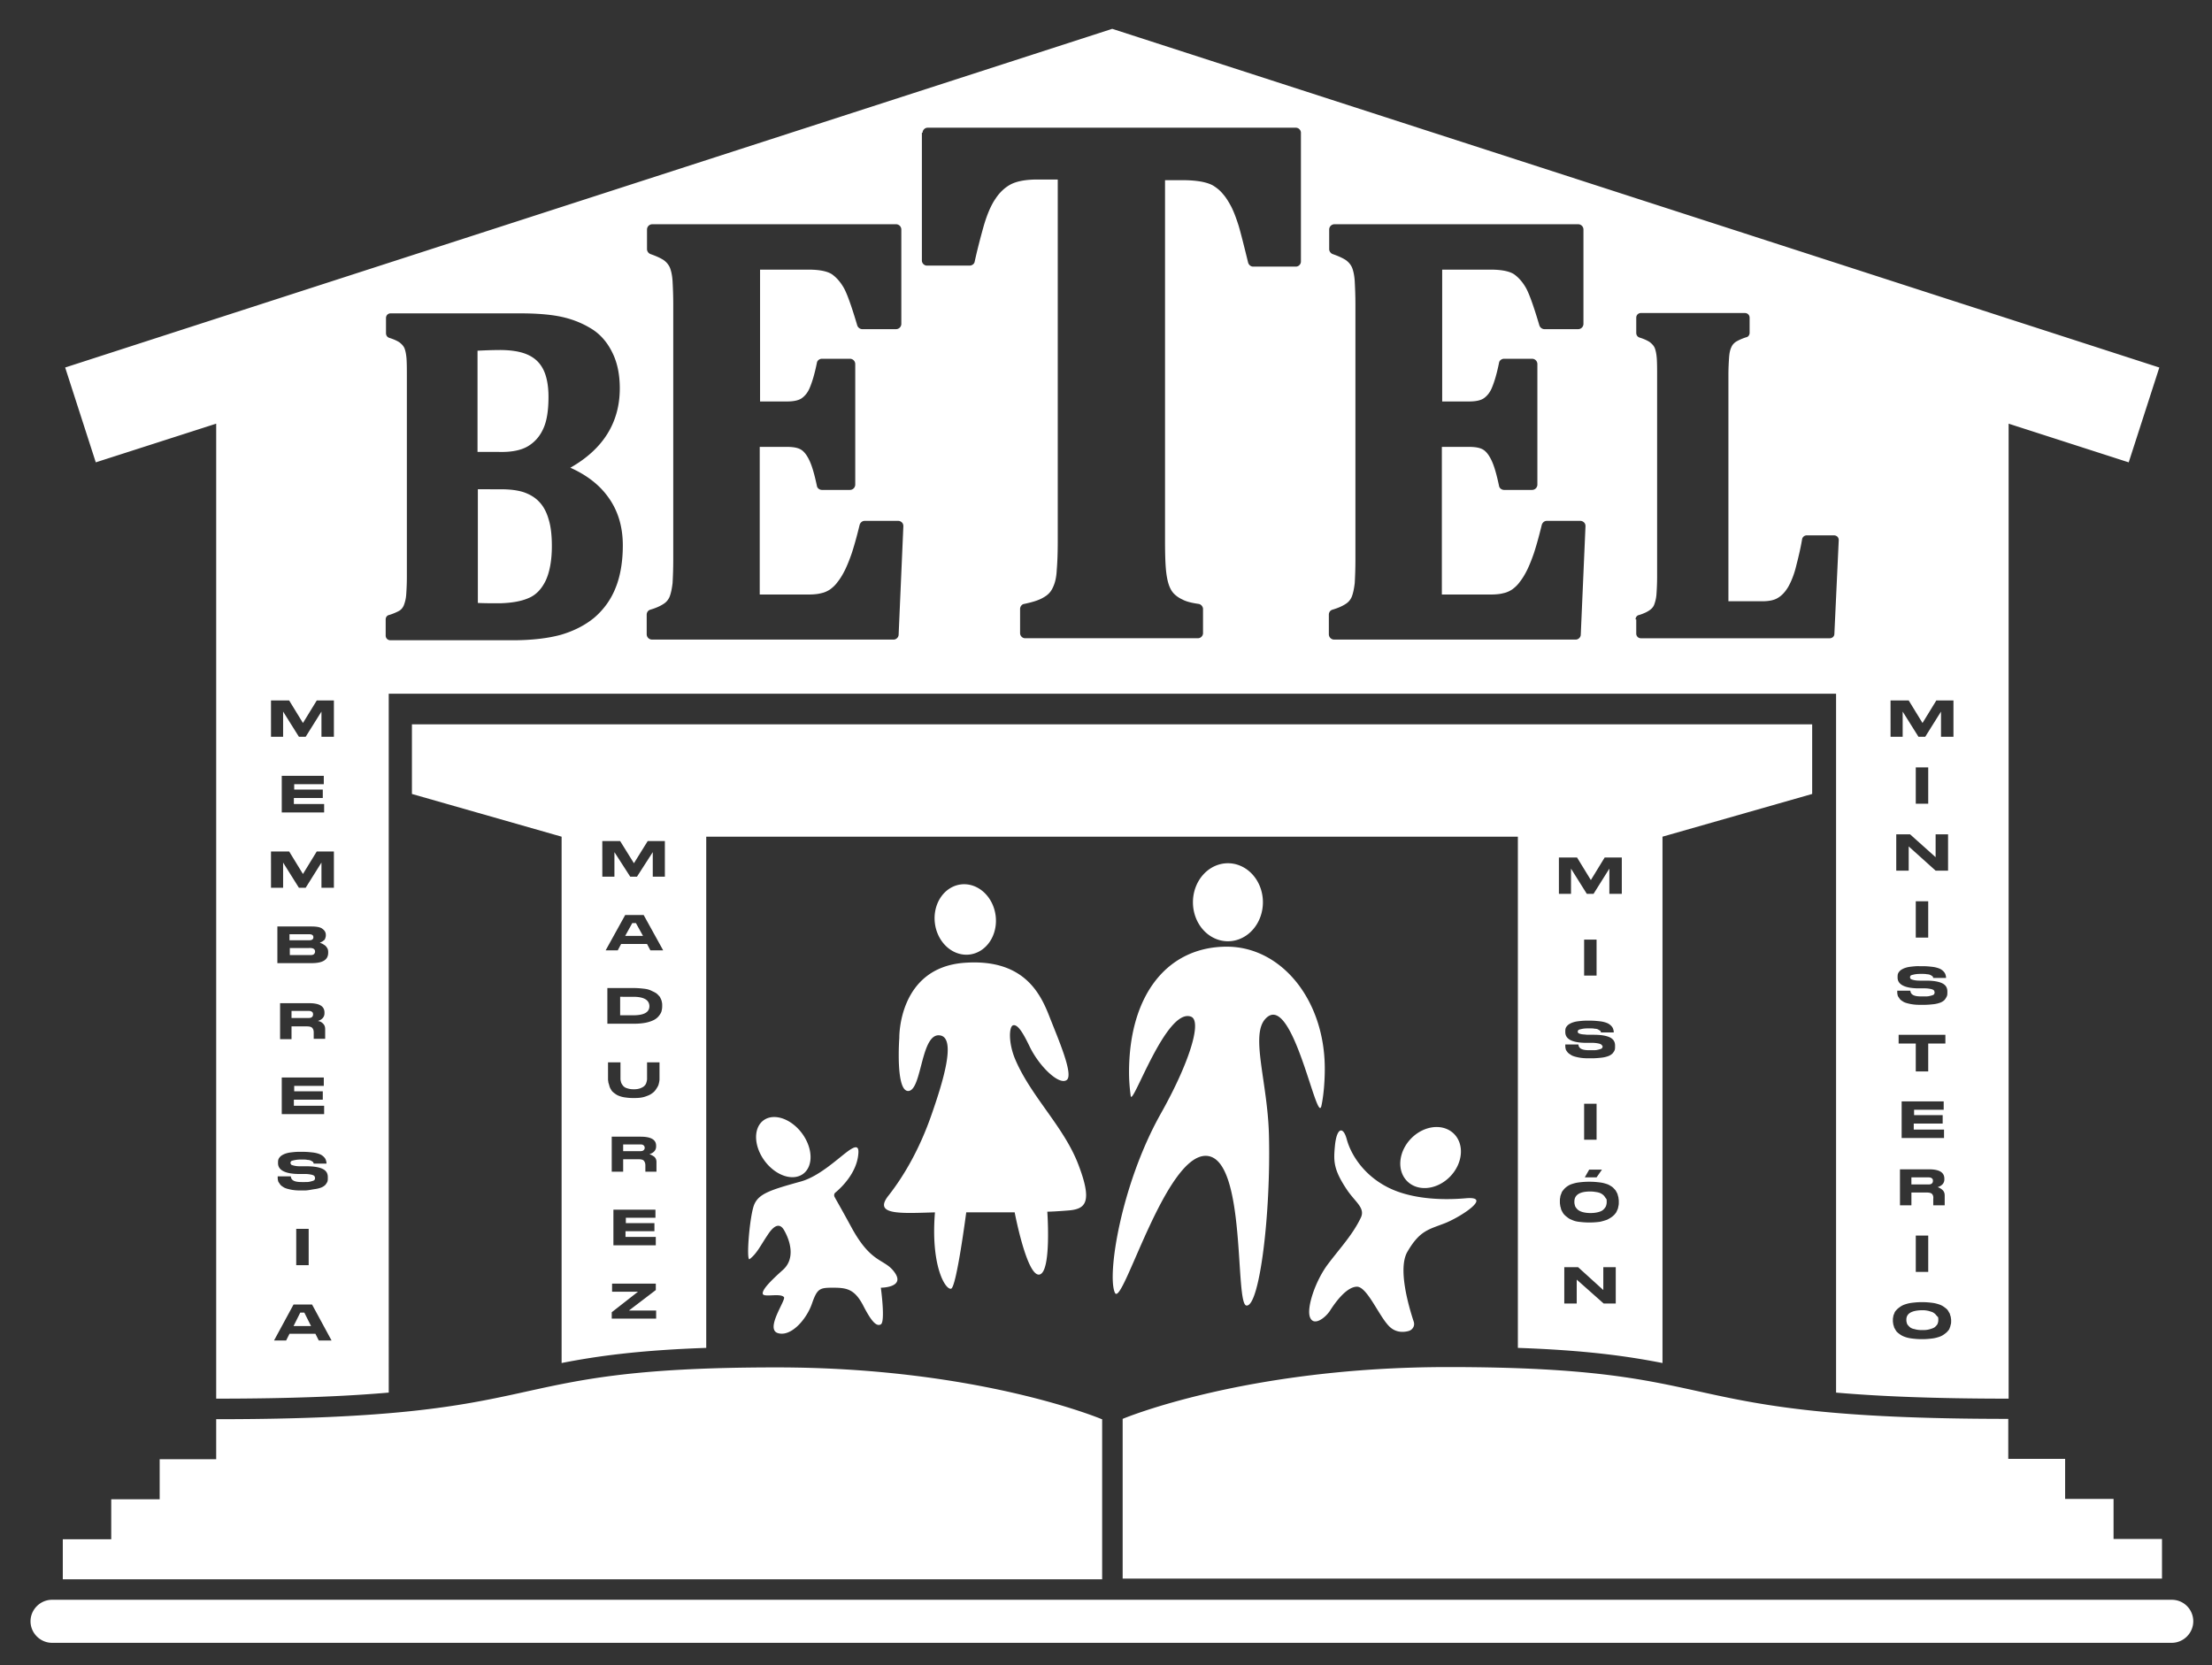 <?xml version="1.0" encoding="UTF-8" standalone="no"?>
<!-- Created with Inkscape (http://www.inkscape.org/) -->

<svg
   width="174mm"
   height="131mm"
   viewBox="0 0 174 131"
   version="1.1"
   id="svg1716"
   inkscape:version="1.2.1 (9c6d41e410, 2022-07-14)"
   sodipodi:docname="logo betel.svg"
   xmlns:inkscape="http://www.inkscape.org/namespaces/inkscape"
   xmlns:sodipodi="http://sodipodi.sourceforge.net/DTD/sodipodi-0.dtd"
   xmlns="http://www.w3.org/2000/svg"
   xmlns:svg="http://www.w3.org/2000/svg">
  <rect x="0" y="0" width="174" height="131" fill="#333333" stroke="none"/>
  <sodipodi:namedview
     id="namedview1718"
     pagecolor="#505050"
     bordercolor="#eeeeee"
     borderopacity="1"
     inkscape:showpageshadow="0"
     inkscape:pageopacity="0"
     inkscape:pagecheckerboard="0"
     inkscape:deskcolor="#505050"
     inkscape:document-units="mm"
     showgrid="false"
     inkscape:zoom="0.84096521"
     inkscape:cx="501.80435"
     inkscape:cy="451.26718"
     inkscape:window-width="1920"
     inkscape:window-height="1027"
     inkscape:window-x="-8"
     inkscape:window-y="-8"
     inkscape:window-maximized="1"
     inkscape:current-layer="layer1" />
  <defs
     id="defs1713" />
  <g
     inkscape:label="Capa 1"
     inkscape:groupmode="layer"
     id="layer1">
    <path
       id="XMLID_1172_"
       class="st1"
       d="M 87.49,2.268 5.126,28.912 l 2.408,7.461 9.472,-3.043 v 76.703 c 5.9,0 10.213,-0.185 13.573,-0.476 V 54.577 H 144.429 v 54.98 c 3.36,0.291 7.673,0.476 13.573,0.476 V 33.331 l 9.446,3.043 2.408,-7.461 z m -14.526,7.779 h 28.972 c 0.212,0 0.397,0.185 0.397,0.397 v 10.134 c 0,0.212 -0.185,0.397 -0.397,0.397 h -3.36 c -0.185,0 -0.344,-0.133 -0.397,-0.318 -0.318,-1.296 -0.556,-2.249 -0.741,-2.884 -0.185,-0.582 -0.37,-1.085 -0.582,-1.508 -0.212,-0.397 -0.423,-0.741 -0.661,-1.005 -0.212,-0.265 -0.45,-0.45 -0.688,-0.609 -0.238,-0.159 -0.556,-0.265 -0.926,-0.344 -0.397,-0.079 -0.926,-0.132 -1.561,-0.132 h -1.376 v 28.416 c 0,1.005 0.026,1.773 0.079,2.302 0.053,0.503 0.132,0.873 0.238,1.164 0.106,0.291 0.238,0.503 0.397,0.661 0.159,0.159 0.37,0.318 0.661,0.45 0.291,0.159 0.715,0.264 1.27,0.344 0.185,0.026 0.344,0.212 0.344,0.397 v 1.905 c 0,0.212 -0.185,0.397 -0.397,0.397 H 80.638 c -0.212,0 -0.397,-0.185 -0.397,-0.397 v -1.905 c 0,-0.185 0.133,-0.37 0.318,-0.397 0.635,-0.132 1.164,-0.291 1.508,-0.502 0.344,-0.185 0.582,-0.423 0.741,-0.767 0.185,-0.37 0.291,-0.82 0.317,-1.403 0.053,-0.609 0.08,-1.376 0.08,-2.302 V 14.122 h -1.587 c -0.926,0 -1.614,0.132 -2.09,0.371 -0.45,0.238 -0.873,0.608 -1.217,1.137 -0.37,0.529 -0.688,1.297 -0.952,2.223 -0.265,0.953 -0.503,1.879 -0.688,2.725 -0.026,0.185 -0.212,0.317 -0.397,0.317 h -3.36 c -0.212,0 -0.397,-0.185 -0.397,-0.397 V 10.444 h 0.053 c 0,-0.212 0.185,-0.397 0.397,-0.397 z m -21.643,7.594 h 19.156 c 0.238,0 0.423,0.185 0.423,0.423 v 7.408 c 0,0.238 -0.185,0.423 -0.423,0.423 h -2.646 c -0.185,0 -0.344,-0.132 -0.397,-0.291 -0.423,-1.429 -0.767,-2.408 -1.032,-2.91 -0.265,-0.476 -0.582,-0.847 -0.952,-1.112 -0.238,-0.159 -0.741,-0.37 -1.852,-0.37 h -3.81 v 10.371 h 2.143 c 0.476,0 0.873,-0.08 1.111,-0.238 0.238,-0.159 0.476,-0.423 0.635,-0.794 0.185,-0.423 0.397,-1.085 0.582,-2.011 0.026,-0.185 0.212,-0.317 0.397,-0.317 h 2.196 c 0.238,0 0.423,0.185 0.423,0.423 v 9.472 c 0,0.238 -0.185,0.424 -0.423,0.424 h -2.196 c -0.185,0 -0.37,-0.133 -0.397,-0.318 -0.185,-0.873 -0.371,-1.535 -0.582,-1.984 -0.185,-0.397 -0.397,-0.688 -0.635,-0.846 -0.238,-0.159 -0.608,-0.238 -1.137,-0.238 h -2.143 v 11.615 h 3.783 c 0.423,0 0.767,-0.027 1.058,-0.106 0.265,-0.053 0.476,-0.159 0.688,-0.291 0.212,-0.159 0.424,-0.344 0.609,-0.609 0.212,-0.265 0.397,-0.582 0.556,-0.9 0.159,-0.318 0.344,-0.767 0.529,-1.296 0.185,-0.556 0.397,-1.297 0.635,-2.276 0.053,-0.185 0.212,-0.317 0.397,-0.317 h 2.646 c 0.106,0 0.212,0.053 0.291,0.132 0.079,0.079 0.106,0.185 0.106,0.291 l -0.371,8.52 c 0,0.212 -0.185,0.397 -0.397,0.397 h -18.997 c -0.238,0 -0.424,-0.186 -0.424,-0.424 v -1.534 c 0,-0.185 0.106,-0.344 0.291,-0.397 0.45,-0.132 0.793,-0.291 1.031,-0.45 0.212,-0.132 0.371,-0.317 0.476,-0.556 0.106,-0.265 0.185,-0.635 0.238,-1.085 0.026,-0.476 0.053,-1.085 0.053,-1.826 v -20.082 c 0,-0.714 -0.026,-1.322 -0.053,-1.825 -0.026,-0.45 -0.106,-0.821 -0.212,-1.085 -0.106,-0.238 -0.264,-0.423 -0.476,-0.582 -0.238,-0.159 -0.582,-0.318 -1.032,-0.476 -0.159,-0.053 -0.291,-0.212 -0.291,-0.397 v -1.534 c 0,-0.238 0.185,-0.423 0.423,-0.423 z m 53.657,0 h 19.156 c 0.238,0 0.423,0.185 0.423,0.423 v 7.408 c 0,0.238 -0.185,0.423 -0.423,0.423 h -2.646 c -0.185,0 -0.344,-0.132 -0.397,-0.291 -0.423,-1.429 -0.767,-2.408 -1.032,-2.91 -0.265,-0.476 -0.582,-0.847 -0.952,-1.112 -0.238,-0.159 -0.741,-0.37 -1.852,-0.37 h -3.81 v 10.371 h 2.144 c 0.476,0 0.873,-0.08 1.111,-0.238 0.238,-0.159 0.476,-0.423 0.635,-0.794 0.185,-0.423 0.397,-1.085 0.582,-2.011 0.026,-0.185 0.212,-0.317 0.397,-0.317 h 2.196 c 0.238,0 0.423,0.185 0.423,0.423 v 9.472 c 0,0.238 -0.185,0.424 -0.423,0.424 h -2.196 c -0.185,0 -0.37,-0.133 -0.397,-0.318 -0.185,-0.873 -0.37,-1.535 -0.582,-1.984 -0.185,-0.397 -0.397,-0.688 -0.635,-0.846 -0.238,-0.159 -0.609,-0.238 -1.138,-0.238 h -2.143 v 11.615 h 3.784 c 0.423,0 0.767,-0.027 1.058,-0.106 0.265,-0.053 0.476,-0.159 0.688,-0.291 0.212,-0.159 0.424,-0.344 0.609,-0.609 0.212,-0.265 0.397,-0.582 0.556,-0.9 0.159,-0.318 0.344,-0.767 0.529,-1.296 0.185,-0.556 0.397,-1.297 0.635,-2.276 0.053,-0.185 0.212,-0.317 0.397,-0.317 h 2.646 c 0.106,0 0.212,0.053 0.291,0.132 0.079,0.079 0.106,0.185 0.106,0.291 l -0.371,8.52 c 0,0.212 -0.185,0.397 -0.397,0.397 h -18.997 c -0.238,0 -0.423,-0.186 -0.423,-0.424 v -1.534 c 0,-0.185 0.106,-0.344 0.291,-0.397 0.45,-0.132 0.794,-0.291 1.032,-0.45 0.212,-0.132 0.371,-0.317 0.476,-0.556 0.106,-0.265 0.185,-0.635 0.238,-1.085 0.026,-0.476 0.053,-1.085 0.053,-1.826 v -20.082 c 0,-0.714 -0.027,-1.322 -0.053,-1.825 -0.026,-0.45 -0.106,-0.821 -0.211,-1.085 -0.106,-0.238 -0.265,-0.423 -0.476,-0.582 -0.238,-0.159 -0.582,-0.318 -1.032,-0.476 -0.159,-0.053 -0.291,-0.212 -0.291,-0.397 v -1.534 c 0,-0.238 0.185,-0.423 0.423,-0.423 z m 24.104,6.985 h 8.175 c 0.212,0 0.371,0.159 0.371,0.371 v 1.191 c 0,0.159 -0.106,0.318 -0.265,0.344 -0.344,0.106 -0.609,0.238 -0.794,0.344 -0.159,0.106 -0.291,0.239 -0.371,0.424 -0.106,0.212 -0.159,0.476 -0.185,0.82 -0.026,0.37 -0.053,0.846 -0.053,1.402 v 17.78 h 2.646 c 0.529,0 0.952,-0.079 1.243,-0.265 0.318,-0.185 0.582,-0.476 0.82,-0.873 0.238,-0.423 0.476,-1.006 0.635,-1.693 0.185,-0.714 0.344,-1.402 0.45,-2.037 0.026,-0.185 0.185,-0.317 0.371,-0.317 h 2.143 c 0.106,0 0.212,0.052 0.265,0.105 0.079,0.079 0.106,0.185 0.106,0.265 l -0.344,7.382 c 0,0.212 -0.185,0.344 -0.371,0.344 h -14.843 c -0.212,0 -0.371,-0.159 -0.371,-0.371 v -1.111 h -0.053 c 0,-0.159 0.106,-0.318 0.265,-0.344 0.344,-0.106 0.635,-0.238 0.821,-0.371 0.159,-0.106 0.291,-0.238 0.37,-0.423 0.079,-0.212 0.159,-0.476 0.186,-0.82 0.026,-0.37 0.053,-0.847 0.053,-1.429 v -15.716 c 0,-0.556 1e-4,-1.032 -0.026,-1.429 -0.026,-0.344 -0.079,-0.608 -0.159,-0.82 -0.079,-0.185 -0.212,-0.317 -0.371,-0.45 -0.185,-0.132 -0.476,-0.265 -0.82,-0.371 -0.159,-0.053 -0.265,-0.185 -0.265,-0.371 v -1.191 c 0,-0.212 0.159,-0.371 0.371,-0.371 z m -98.346,0.027 h 10.213 c 1.191,0 2.17,0.079 2.91,0.211 1.032,0.185 1.905,0.529 2.673,1.006 0.688,0.423 1.243,1.058 1.64,1.878 0.397,0.794 0.582,1.746 0.582,2.804 0,2.699 -1.323,4.789 -3.889,6.244 1.244,0.556 2.223,1.297 2.91,2.223 0.82,1.085 1.217,2.382 1.217,3.89 0,1.244 -0.185,2.381 -0.556,3.307 -0.37,0.953 -0.953,1.746 -1.693,2.381 -0.741,0.609 -1.64,1.058 -2.646,1.349 -0.979,0.265 -2.249,0.423 -3.757,0.423 h -9.631 c -0.212,0 -0.371,-0.159 -0.371,-0.371 v -1.27 c 0,-0.159 0.106,-0.318 0.265,-0.344 0.344,-0.106 0.635,-0.238 0.82,-0.344 0.159,-0.106 0.265,-0.238 0.344,-0.423 0.079,-0.212 0.159,-0.476 0.185,-0.82 0.026,-0.37 0.053,-0.847 0.053,-1.429 v -15.716 c 0,-0.556 1.1e-4,-1.031 -0.026,-1.428 -0.026,-0.344 -0.08,-0.609 -0.159,-0.821 -0.079,-0.185 -0.211,-0.317 -0.37,-0.45 -0.185,-0.132 -0.477,-0.265 -0.821,-0.371 -0.159,-0.053 -0.265,-0.185 -0.265,-0.371 v -1.191 c 0,-0.212 0.159,-0.37 0.371,-0.37 z m 8.573,2.884 c -0.582,0 -1.191,0.027 -1.746,0.053 v 7.964 h 1.693 c 0.979,0.026 1.746,-0.132 2.275,-0.45 0.529,-0.318 0.926,-0.768 1.191,-1.35 0.291,-0.609 0.423,-1.455 0.423,-2.54 0,-0.926 -0.159,-1.693 -0.45,-2.223 -0.291,-0.529 -0.688,-0.873 -1.244,-1.111 -0.556,-0.238 -1.296,-0.344 -2.143,-0.344 z m -1.72,10.954 v 8.943 c 0.529,0.026 1.111,0.026 1.746,0.026 0.926,-0.026 1.693,-0.159 2.275,-0.423 0.556,-0.238 0.979,-0.688 1.297,-1.323 0.318,-0.661 0.503,-1.588 0.503,-2.752 0,-0.847 -0.079,-1.561 -0.265,-2.143 -0.159,-0.556 -0.424,-1.032 -0.741,-1.349 -0.318,-0.344 -0.741,-0.582 -1.191,-0.741 -0.476,-0.159 -1.084,-0.238 -1.825,-0.238 z m -16.272,16.616 h 0.026 1.403 l 1.085,1.772 1.085,-1.772 h 1.349 v 2.857 h -0.979 v -1.984 l -1.243,1.984 h -0.529 l -1.244,-1.984 v 1.984 h -0.952 z m 127.397,0 h 0.026 1.403 l 1.085,1.772 1.085,-1.772 h 1.349 v 2.857 h -0.979 v -1.984 l -1.243,1.984 h -0.529 l -1.244,-1.984 v 1.984 h -0.952 z m -116.311,1.878 v 5.477 l 11.774,3.361 v 41.407 c 2.831,-0.556 6.112,-1.005 11.377,-1.191 V 65.822 h 63.844 v 40.217 c 5.265,0.185 8.546,0.635 11.377,1.191 V 65.822 l 11.774,-3.361 v -5.477 z m 118.295,3.387 h 0.979 v 2.857 h -0.979 z m -128.535,0.661 h 3.307 v 0.661 h -2.328 v 0.423 h 2.249 v 0.661 h -2.275 v 0.476 h 2.381 v 0.661 h -3.334 z m 127,4.603 h 1.085 l 2.011,1.799 v -1.799 h 0.979 v 2.858 h -0.979 l -2.117,-1.905 v 1.905 h -0.979 z m -101.785,0.529 h 1.403 l 1.085,1.747 1.085,-1.747 h 1.349 v 2.805 h -0.952 v -1.932 l -1.243,1.932 h -0.529 l -1.244,-1.932 v 1.932 h -0.952 z m -26.061,0.821 h 0.026 1.403 l 1.085,1.772 1.085,-1.772 h 1.349 v 2.857 h -0.979 v -1.984 l -1.243,1.984 h -0.529 l -1.244,-1.984 v 1.984 h -0.952 z m 101.309,0.476 h 0.026 1.403 l 1.085,1.773 1.085,-1.773 h 1.349 v 2.858 h -0.979 v -1.984 l -1.244,1.984 h -0.529 l -1.243,-1.984 v 1.984 h -0.952 z m -26.035,0.45 a 2.752,3.069 0 0 0 -2.752,3.069 2.752,3.069 0 0 0 2.752,3.069 2.752,3.069 0 0 0 2.752,-3.069 2.752,3.069 0 0 0 -2.752,-3.069 z m -20.668,1.652 a 2.778,2.408 82.739 0 0 -0.344,0.016 2.778,2.408 82.739 0 0 -2.037,3.06 2.778,2.408 82.739 0 0 2.739,2.452 2.778,2.408 82.739 0 0 2.037,-3.06 2.778,2.408 82.739 0 0 -2.396,-2.467 z m 74.775,1.338 h 0.979 v 2.858 h -0.979 z m -101.52,1.085 h 1.455 l 1.534,2.778 h -1.005 l -0.265,-0.502 h -2.038 l -0.265,0.502 h -0.952 z m 0.556,0.635 -0.556,1.006 h 1.402 l -0.556,-1.006 z m -27.914,0.265 h 2.672 c 0.423,0 0.715,0.053 0.873,0.186 0.185,0.132 0.265,0.291 0.265,0.476 v 0.053 c 0,0.079 -0.027,0.158 -0.053,0.238 -0.026,0.079 -0.079,0.133 -0.132,0.159 -0.053,0.053 -0.106,0.079 -0.159,0.105 -0.053,0.026 -0.106,0.053 -0.132,0.053 0.053,0.026 0.106,0.053 0.185,0.079 0.053,0.026 0.133,0.079 0.212,0.132 0.079,0.053 0.132,0.133 0.185,0.212 0.053,0.079 0.08,0.185 0.08,0.317 v 0.053 c 0,0.556 -0.423,0.82 -1.297,0.82 h -2.699 z m 0.952,0.609 v 0.476 h 1.535 c 0.238,0 0.344,-0.079 0.344,-0.238 0,-0.159 -0.106,-0.238 -0.344,-0.238 z m 101.838,0.423 h 0.979 v 2.831 h -0.979 z m -28.099,0.556 c -4.657,0 -7.699,3.757 -7.699,9.896 0,0.635 0.053,1.27 0.132,1.852 0.132,0.873 2.778,-6.958 4.736,-6.244 0.9,0.318 -0.106,3.625 -2.408,7.699 -3.096,5.556 -4.207,12.647 -3.572,14.023 0.582,1.244 3.968,-10.98 7.223,-10.768 3.149,0.212 2.196,11.668 3.122,11.774 1.032,0.132 1.931,-7.223 1.772,-13.441 -0.106,-4.154 -1.482,-7.858 -0.265,-9.128 2.117,-2.249 4.049,8.52 4.393,6.853 0.185,-0.847 0.265,-1.984 0.265,-2.91 0,-5.45 -3.44,-9.605 -7.7,-9.605 z m -73.713,0.106 v 0.556 h 1.614 c 0.159,0 0.239,-0.026 0.291,-0.079 0.053,-0.053 0.079,-0.133 0.079,-0.186 v -0.026 c 0,-0.159 -0.132,-0.265 -0.371,-0.265 z m 53.884,1.135 c -0.266,-0.003 -0.544,0.008 -0.835,0.029 -5.212,0.397 -5.106,5.9 -5.106,5.9 0,0 -0.318,4.313 0.741,4.181 1.058,-0.132 0.953,-4.657 2.487,-4.366 1.296,0.238 0.132,3.863 -0.688,6.218 -0.926,2.672 -2.143,4.789 -3.387,6.376 -1.244,1.561 0.953,1.402 3.651,1.323 -0.344,4.207 0.82,6.112 1.27,6.006 0.423,-0.106 1.191,-6.006 1.191,-6.006 h 3.81 c 0,0 0.953,5.027 1.932,4.895 0.979,-0.132 0.635,-4.948 0.635,-4.948 0,0 0.529,-10e-5 1.772,-0.106 1.244,-0.132 1.799,-0.661 0.661,-3.625 -1.138,-2.963 -3.704,-5.319 -4.947,-8.229 -0.556,-1.296 -0.503,-2.593 -0.186,-2.699 0.397,-0.132 0.873,0.767 1.297,1.64 0.741,1.561 2.302,3.07 2.91,2.673 0.609,-0.37 -0.635,-3.201 -1.349,-5.027 -0.67,-1.712 -1.875,-4.214 -5.86,-4.236 z m 74.281,0.294 h 0.291 c 0.291,0 0.529,0.026 0.767,0.053 0.212,0.026 0.397,0.079 0.529,0.132 0.132,0.053 0.238,0.133 0.317,0.212 0.079,0.079 0.133,0.159 0.159,0.238 0.026,0.079 0.053,0.159 0.053,0.265 v 0.026 h -1.006 c 0,-0.026 -0.026,-0.053 -0.026,-0.08 0,-0.026 -0.026,-0.053 -0.079,-0.079 -0.026,-0.026 -0.079,-0.053 -0.132,-0.08 -0.053,-0.026 -0.159,-0.053 -0.265,-0.053 -0.106,-0.026 -0.212,-0.027 -0.371,-0.027 h -0.159 c -0.238,0 -0.397,0.027 -0.503,0.053 -0.132,0.026 -0.212,0.053 -0.238,0.079 -0.026,0.026 -0.053,0.079 -0.053,0.132 0,0.053 0.026,0.079 0.053,0.132 0.026,0.026 0.106,0.053 0.212,0.08 0.106,0.026 0.264,0.053 0.476,0.053 h 0.238 0.291 c 0.582,0 1.006,0.08 1.27,0.212 0.265,0.132 0.397,0.344 0.397,0.635 v 0.053 c 0,0.106 1.1e-4,0.212 -0.026,0.291 -0.053,0.132 -0.106,0.212 -0.186,0.318 -0.079,0.079 -0.185,0.158 -0.317,0.211 -0.132,0.053 -0.318,0.106 -0.529,0.132 -0.238,0.026 -0.503,0.053 -0.794,0.053 h -0.291 c -0.318,0 -0.583,-0.027 -0.821,-0.08 -0.238,-0.053 -0.423,-0.106 -0.529,-0.185 -0.132,-0.079 -0.238,-0.159 -0.291,-0.265 -0.079,-0.106 -0.132,-0.185 -0.132,-0.265 -0.026,-0.079 -0.026,-0.159 -0.026,-0.265 v -0.053 h 1.032 c 0.026,0.291 0.238,0.45 0.846,0.45 h 0.239 c 0.185,0 0.291,1e-4 0.397,-0.026 0.132,-0.026 0.212,-0.053 0.291,-0.08 0.053,-0.026 0.106,-0.053 0.106,-0.106 0.026,-0.026 0.026,-0.08 0.026,-0.106 0,-0.053 -0.026,-0.106 -0.053,-0.159 -0.026,-0.026 -0.106,-0.08 -0.238,-0.106 -0.132,-0.026 -0.291,-0.053 -0.529,-0.053 h -0.317 -0.238 c -1.005,-0.026 -1.535,-0.317 -1.535,-0.846 v -0.027 c 0,-0.079 -1.1e-4,-0.185 0.026,-0.265 0.026,-0.079 0.08,-0.158 0.159,-0.238 0.079,-0.079 0.185,-0.133 0.291,-0.186 0.132,-0.053 0.291,-0.106 0.503,-0.132 0.212,-0.026 0.45,-0.053 0.714,-0.053 z m -103.187,1.72 h 2.09 c 0.291,0 0.556,0.026 0.794,0.053 0.238,0.026 0.423,0.079 0.582,0.159 0.159,0.079 0.291,0.133 0.397,0.212 0.106,0.079 0.185,0.185 0.265,0.265 0.053,0.106 0.106,0.212 0.132,0.291 0.026,0.106 0.053,0.212 0.053,0.318 v 0.159 c 0,0.132 -0.027,0.265 -0.053,0.371 -0.026,0.106 -0.106,0.238 -0.211,0.37 -0.106,0.132 -0.238,0.238 -0.397,0.318 -0.159,0.079 -0.371,0.158 -0.635,0.211 -0.265,0.053 -0.582,0.08 -0.926,0.08 h -2.09 z m 1.006,0.688 v 1.455 h 1.031 c 0.847,0 1.27,-0.238 1.27,-0.714 v -0.027 c -0.026,-0.476 -0.45,-0.714 -1.27,-0.714 z m -26.75,0.503 h 2.276 c 0.82,0 1.217,0.238 1.217,0.741 v 0.053 c 0,0.291 -0.185,0.502 -0.529,0.608 0.212,0.026 0.317,0.106 0.423,0.212 0.106,0.106 0.159,0.238 0.159,0.423 v 0.767 h -0.9 v -0.503 c 0,-0.185 -0.053,-0.291 -0.132,-0.371 -0.079,-0.079 -0.238,-0.105 -0.45,-0.105 h -1.164 v 1.005 h -0.9 z m 0.9,0.608 v 0.556 h 1.349 c 0.132,0 0.212,-0.027 0.265,-0.08 0.053,-0.053 0.08,-0.106 0.08,-0.212 0,-0.079 -0.027,-0.159 -0.08,-0.185 -0.053,-0.053 -0.159,-0.08 -0.265,-0.08 z m 101.891,0.767 h 0.291 c 0.291,0 0.529,0.027 0.767,0.053 0.212,0.026 0.397,0.079 0.529,0.132 0.132,0.053 0.238,0.132 0.318,0.211 0.079,0.079 0.132,0.159 0.159,0.238 0.026,0.079 0.053,0.159 0.053,0.265 v 0.026 h -1.005 c 0,-0.026 -0.026,-0.053 -0.026,-0.079 0,-0.026 -0.027,-0.053 -0.08,-0.08 -0.053,-0.026 -0.079,-0.053 -0.132,-0.08 -0.053,-0.026 -0.159,-0.053 -0.265,-0.053 -0.106,-0.026 -0.212,-0.026 -0.371,-0.026 h -0.159 c -0.238,0 -0.397,0.026 -0.503,0.053 -0.132,0.026 -0.212,0.053 -0.238,0.08 -0.026,0.026 -0.053,0.079 -0.053,0.132 0,0.053 0.026,0.08 0.053,0.106 0.026,0.026 0.106,0.053 0.212,0.079 0.106,0.026 0.265,0.027 0.476,0.053 h 0.238 0.291 c 0.582,0 1.005,0.079 1.27,0.211 0.265,0.132 0.397,0.344 0.397,0.635 v 0.053 c 0,0.106 1e-4,0.212 -0.026,0.291 -0.026,0.079 -0.079,0.159 -0.159,0.265 -0.079,0.079 -0.186,0.158 -0.318,0.211 -0.132,0.053 -0.318,0.106 -0.529,0.132 -0.238,0.026 -0.503,0.053 -0.794,0.053 h -0.291 c -0.318,0 -0.582,-0.027 -0.82,-0.08 -0.238,-0.053 -0.423,-0.106 -0.529,-0.185 -0.132,-0.079 -0.238,-0.159 -0.291,-0.238 -0.079,-0.106 -0.132,-0.185 -0.132,-0.265 -0.026,-0.079 -0.026,-0.159 -0.026,-0.265 v -0.053 h 1.031 c 0.026,0.291 0.238,0.45 0.847,0.45 h 0.238 c 0.185,0 0.291,1.1e-4 0.397,-0.026 0.132,-0.026 0.212,-0.053 0.291,-0.08 0.053,-0.026 0.106,-0.053 0.106,-0.106 0.026,-0.026 0.026,-0.08 0.026,-0.106 -0.026,-0.026 -0.053,-0.079 -0.08,-0.105 -0.026,-0.026 -0.106,-0.08 -0.238,-0.106 -0.132,-0.026 -0.291,-0.053 -0.529,-0.053 h -0.317 -0.238 c -1.005,-0.026 -1.534,-0.291 -1.534,-0.846 v -0.026 c 0,-0.079 -1.1e-4,-0.185 0.026,-0.265 0.026,-0.079 0.079,-0.159 0.159,-0.238 0.079,-0.079 0.185,-0.132 0.291,-0.185 0.132,-0.053 0.291,-0.106 0.503,-0.132 0.212,-0.026 0.45,-0.053 0.714,-0.053 z m 24.527,1.112 h 3.678 v 0.688 h -1.35 v 2.196 h -0.979 v -2.196 h -1.349 z m -101.521,2.169 h 0.979 v 1.297 c 0,0.106 0.026,0.185 0.053,0.291 0.026,0.079 0.079,0.159 0.159,0.265 0.079,0.079 0.186,0.159 0.318,0.185 0.132,0.053 0.318,0.08 0.529,0.08 0.185,0 0.371,-0.027 0.503,-0.08 0.132,-0.053 0.238,-0.106 0.317,-0.185 0.079,-0.079 0.132,-0.159 0.159,-0.265 0.026,-0.079 0.053,-0.185 0.053,-0.291 v -1.297 h 0.979 v 1.323 c 0,0.106 -0.026,0.238 -0.053,0.344 -0.026,0.132 -0.08,0.238 -0.186,0.397 -0.079,0.132 -0.185,0.264 -0.344,0.37 -0.132,0.106 -0.318,0.185 -0.556,0.265 -0.238,0.079 -0.503,0.106 -0.82,0.106 h -0.159 c -0.238,0 -0.45,-0.026 -0.635,-0.053 -0.185,-0.026 -0.344,-0.079 -0.476,-0.132 -0.132,-0.053 -0.238,-0.133 -0.344,-0.212 -0.106,-0.079 -0.185,-0.159 -0.238,-0.265 -0.053,-0.079 -0.106,-0.185 -0.132,-0.291 -0.026,-0.106 -0.053,-0.185 -0.079,-0.265 0,-0.079 -0.027,-0.159 -0.027,-0.238 z m -25.665,1.191 h 3.307 v 0.661 h -2.328 v 0.423 h 2.249 v 0.661 h -2.275 v 0.476 h 2.381 v 0.661 h -3.334 z m 127.424,1.878 h 3.307 v 0.661 h -2.329 v 0.423 h 2.249 v 0.661 h -2.275 v 0.476 h 2.381 v 0.661 h -3.334 z m -24.977,0.186 h 0.979 v 2.831 h -0.979 z m -63.616,1.047 a 2.619,1.826 53.331 0 0 -0.942,0.264 2.619,1.826 53.331 0 0 0.1,3.191 2.619,1.826 53.331 0 0 3.029,1.011 2.619,1.826 53.331 0 0 -0.1,-3.191 2.619,1.826 53.331 0 0 -2.087,-1.274 z m 51.906,0.787 a 2.143,2.619 44.028 0 0 -1.908,0.909 2.143,2.619 44.028 0 0 -0.28,3.373 2.143,2.619 44.028 0 0 3.362,-0.394 2.143,2.619 44.028 0 0 0.28,-3.372 2.143,2.619 44.028 0 0 -1.454,-0.516 z m -7.424,0.268 c -0.205,0.017 -0.397,0.427 -0.471,1.231 -0.106,1.164 -0.132,1.826 0.952,3.44 0.661,0.979 1.455,1.428 1.085,2.196 -0.635,1.323 -1.561,2.302 -2.566,3.625 -1.005,1.323 -1.72,3.466 -1.429,4.207 0.291,0.741 1.191,0.053 1.561,-0.503 0.37,-0.582 1.27,-1.879 2.117,-1.905 0.847,-0.026 1.826,2.54 2.672,3.228 0.45,0.37 0.979,0.37 1.376,0.265 0.344,-0.079 0.556,-0.423 0.423,-0.767 -0.397,-1.217 -1.243,-4.127 -0.502,-5.45 1.005,-1.746 1.72,-1.773 3.043,-2.302 1.323,-0.556 3.651,-2.116 1.561,-1.931 -2.09,0.185 -4.604,0.026 -6.403,-1.006 -1.693,-0.953 -2.646,-2.46 -2.963,-3.651 -0.127,-0.463 -0.295,-0.688 -0.455,-0.675 z m -57.357,0.49 h 2.275 c 0.82,0 1.217,0.238 1.217,0.715 v 0.053 c 0,0.291 -0.185,0.503 -0.529,0.609 0.159,0.053 0.291,0.132 0.397,0.211 0.106,0.106 0.159,0.238 0.159,0.397 v 0.767 h -0.873 v -0.503 c 0,-0.159 -0.053,-0.291 -0.132,-0.371 -0.079,-0.079 -0.238,-0.105 -0.45,-0.105 h -1.164 v 0.979 h -0.899 z m 0.899,0.609 v 0.529 h 1.35 c 0.132,0 0.212,-0.027 0.265,-0.08 0.053,-0.053 0.079,-0.106 0.079,-0.185 0,-0.079 -0.026,-0.133 -0.079,-0.186 -0.053,-0.053 -0.132,-0.079 -0.265,-0.079 z m 18.319,0.225 c -0.149,-0.013 -0.38,0.119 -0.671,0.331 -0.847,0.635 -2.249,1.958 -3.651,2.355 -2.381,0.661 -3.307,0.952 -3.678,1.799 -0.37,0.847 -0.661,4.525 -0.37,4.313 0.582,-0.45 0.846,-1.058 1.402,-1.878 0.37,-0.582 0.9,-1.138 1.323,-0.371 0.45,0.794 0.899,2.196 -0.106,3.095 -1.005,0.9 -1.64,1.561 -1.587,1.879 0.053,0.318 1.376,-0.079 1.667,0.265 0.185,0.212 -1.508,2.513 -0.476,2.831 1.032,0.318 2.249,-1.085 2.673,-2.302 0.423,-1.217 0.608,-1.27 1.667,-1.27 1.058,0 1.667,0.106 2.329,1.323 0.635,1.244 1.058,1.773 1.429,1.561 0.37,-0.212 0,-2.884 0,-2.884 0,0 1.905,-1.1e-4 1.111,-1.164 -0.794,-1.164 -1.799,-0.635 -3.387,-3.519 -0.82,-1.508 -1.191,-2.143 -1.349,-2.434 -0.079,-0.132 -0.053,-0.291 0.053,-0.371 0.476,-0.397 1.667,-1.534 1.799,-3.016 0.04,-0.37 -0.026,-0.529 -0.175,-0.543 z m -43.772,0.357 h 0.291 c 0.291,0 0.529,0.027 0.767,0.053 0.212,0.026 0.397,0.079 0.529,0.132 0.132,0.053 0.238,0.132 0.317,0.211 0.079,0.079 0.133,0.159 0.159,0.238 0.026,0.079 0.053,0.159 0.053,0.265 v 0.026 h -1.006 c 0,-0.026 -0.026,-0.053 -0.026,-0.079 0,-0.026 -0.026,-0.053 -0.079,-0.08 -0.026,-0.026 -0.079,-0.053 -0.132,-0.08 -0.053,-0.026 -0.159,-0.053 -0.265,-0.053 -0.106,-0.026 -0.212,-0.026 -0.371,-0.026 h -0.159 c -0.238,0 -0.371,0.026 -0.503,0.053 -0.132,0.026 -0.212,0.053 -0.238,0.08 -0.026,0.026 -0.053,0.079 -0.053,0.132 0,0.053 0.026,0.079 0.053,0.132 0.026,0.026 0.106,0.053 0.212,0.079 0.106,0.026 0.264,0.053 0.476,0.053 h 0.238 0.291 c 0.582,0 1.006,0.079 1.27,0.211 0.265,0.132 0.397,0.344 0.397,0.635 v 0.053 c 0,0.106 1.1e-4,0.212 -0.026,0.291 -0.026,0.079 -0.08,0.159 -0.159,0.265 -0.079,0.079 -0.185,0.158 -0.317,0.211 -0.132,0.053 -0.318,0.106 -0.529,0.132 -0.212,0.026 -0.529,0.106 -0.82,0.106 h -0.291 c -0.318,0 -0.583,-0.026 -0.821,-0.079 -0.238,-0.053 -0.423,-0.106 -0.529,-0.186 -0.132,-0.079 -0.238,-0.159 -0.291,-0.265 -0.079,-0.106 -0.132,-0.185 -0.132,-0.265 -0.026,-0.079 -0.026,-0.159 -0.026,-0.265 v -0.053 h 1.032 c 0.026,0.291 0.238,0.45 0.846,0.45 h 0.238 c 0.185,0 0.291,1e-4 0.397,-0.026 0.132,-0.026 0.212,-0.053 0.291,-0.08 0.053,-0.026 0.106,-0.052 0.106,-0.105 0.026,-0.026 0.026,-0.08 0.026,-0.106 0,-0.053 -0.026,-0.106 -0.053,-0.159 -0.026,-0.026 -0.106,-0.08 -0.238,-0.106 -0.132,-0.026 -0.291,-0.053 -0.529,-0.053 h -0.317 -0.238 c -1.005,-0.026 -1.535,-0.317 -1.535,-0.846 v -0.026 c 0,-0.079 -1.1e-4,-0.185 0.026,-0.265 0.026,-0.079 0.08,-0.159 0.159,-0.238 0.079,-0.079 0.185,-0.132 0.291,-0.185 0.132,-0.053 0.291,-0.106 0.503,-0.132 0.212,-0.026 0.45,-0.053 0.714,-0.053 z m 125.889,1.376 h 2.275 c 0.82,0 1.217,0.238 1.217,0.741 v 0.053 c 0,0.291 -0.185,0.502 -0.529,0.608 0.159,0.053 0.291,0.132 0.397,0.238 0.106,0.106 0.159,0.238 0.159,0.423 v 0.767 h -0.9 v -0.503 c 0.026,-0.185 -0.026,-0.318 -0.105,-0.397 -0.079,-0.079 -0.238,-0.106 -0.45,-0.106 h -1.164 v 1.006 h -0.899 z m -24.448,0.026 h 1.005 l -0.423,0.608 h -0.926 z m 25.347,0.608 v 0.556 h 1.35 c 0.132,0 0.212,-0.027 0.265,-0.08 0.053,-0.053 0.079,-0.106 0.079,-0.212 0,-0.079 -0.026,-0.159 -0.079,-0.185 -0.053,-0.053 -0.159,-0.08 -0.265,-0.08 z m -25.426,0.344 h 0.186 c 0.265,0 0.502,0.026 0.741,0.053 0.212,0.026 0.397,0.079 0.556,0.132 0.159,0.053 0.265,0.133 0.397,0.212 0.106,0.079 0.185,0.185 0.265,0.265 0.053,0.079 0.106,0.185 0.159,0.291 0.026,0.106 0.053,0.185 0.079,0.291 0,0.079 0.026,0.159 0.026,0.265 v 0.132 c 0,0.079 1e-4,0.159 -0.026,0.265 -0.026,0.106 -0.026,0.186 -0.079,0.291 -0.053,0.106 -0.08,0.212 -0.159,0.291 -0.053,0.079 -0.159,0.185 -0.265,0.265 -0.106,0.079 -0.238,0.159 -0.397,0.238 -0.159,0.053 -0.317,0.106 -0.556,0.159 -0.212,0.026 -0.449,0.053 -0.741,0.053 h -0.186 c -0.265,0 -0.502,-0.026 -0.741,-0.053 -0.212,-0.026 -0.397,-0.079 -0.556,-0.159 -0.159,-0.053 -0.265,-0.132 -0.397,-0.238 -0.106,-0.079 -0.212,-0.185 -0.265,-0.265 -0.053,-0.079 -0.106,-0.185 -0.159,-0.291 -0.026,-0.106 -0.053,-0.212 -0.079,-0.291 0,-0.079 -0.027,-0.159 -0.027,-0.265 v -0.132 c 0,-0.079 0,-0.185 0.027,-0.265 0,-0.079 0.026,-0.185 0.079,-0.291 0.026,-0.106 0.079,-0.212 0.159,-0.291 0.053,-0.079 0.159,-0.185 0.265,-0.265 0.106,-0.079 0.238,-0.159 0.397,-0.212 0.159,-0.053 0.344,-0.106 0.556,-0.132 0.212,-0.026 0.476,-0.053 0.741,-0.053 z m 0.159,0.767 c -0.82,0 -1.243,0.265 -1.243,0.794 v 0.053 c 0,0.106 0.026,0.185 0.053,0.291 0.026,0.079 0.106,0.185 0.186,0.265 0.079,0.079 0.212,0.159 0.397,0.212 0.185,0.053 0.397,0.08 0.635,0.08 0.238,0 0.449,-0.027 0.635,-0.08 0.185,-0.053 0.291,-0.106 0.397,-0.212 0.079,-0.079 0.159,-0.185 0.186,-0.265 0.026,-0.079 0.053,-0.185 0.053,-0.291 v -0.053 c 0,-0.079 1e-4,-0.159 -0.026,-0.212 -0.079,-0.079 -0.106,-0.158 -0.159,-0.211 -0.053,-0.079 -0.133,-0.133 -0.212,-0.186 -0.079,-0.053 -0.212,-0.106 -0.371,-0.132 -0.159,-0.026 -0.318,-0.053 -0.529,-0.053 z m -76.835,1.429 h 3.307 v 0.635 h -2.329 v 0.424 h 2.249 v 0.635 h -2.275 v 0.45 h 2.381 v 0.661 h -3.334 z m -24.95,1.508 h 0.979 v 2.858 h -0.979 z m 127.397,0.529 h 0.979 v 2.858 h -0.979 z m -27.649,2.487 h 1.085 l 1.984,1.799 v -1.799 h 0.979 v 2.857 h -0.953 l -2.117,-1.878 v 1.878 h -0.979 z m -74.903,1.297 h 3.44 v 0.502 l -2.117,1.614 h 2.143 v 0.635 h -3.492 v -0.502 l 2.063,-1.614 h -2.037 z m 102.976,1.455 h 0.132 c 0.265,0 0.529,0.026 0.741,0.053 0.212,0.026 0.397,0.079 0.556,0.132 0.159,0.053 0.291,0.133 0.397,0.212 0.106,0.079 0.212,0.158 0.265,0.238 0.053,0.079 0.106,0.185 0.159,0.265 0.026,0.106 0.053,0.185 0.08,0.265 0,0.079 0.026,0.159 0.026,0.238 v 0.106 c 0,0.079 1.1e-4,0.159 -0.026,0.238 -0.026,0.079 -0.027,0.159 -0.08,0.265 -0.026,0.106 -0.079,0.185 -0.159,0.265 -0.053,0.079 -0.159,0.159 -0.265,0.238 -0.106,0.079 -0.238,0.158 -0.397,0.211 -0.159,0.053 -0.344,0.106 -0.556,0.132 -0.212,0.026 -0.476,0.053 -0.741,0.053 h -0.132 c -0.265,0 -0.529,-0.027 -0.741,-0.053 -0.212,-0.026 -0.424,-0.079 -0.556,-0.132 -0.159,-0.053 -0.291,-0.132 -0.397,-0.211 -0.106,-0.079 -0.212,-0.159 -0.265,-0.238 -0.053,-0.079 -0.106,-0.185 -0.159,-0.265 -0.026,-0.106 -0.053,-0.185 -0.079,-0.265 0,-0.079 -0.027,-0.159 -0.027,-0.238 v -0.106 c 0,-0.079 0,-0.159 0.027,-0.238 0,-0.079 0.026,-0.159 0.079,-0.265 0.026,-0.106 0.079,-0.185 0.159,-0.265 0.053,-0.079 0.159,-0.158 0.265,-0.238 0.106,-0.079 0.238,-0.159 0.397,-0.212 0.159,-0.053 0.344,-0.106 0.556,-0.132 0.212,-0.026 0.476,-0.053 0.741,-0.053 z m -128.032,0.185 h 1.455 l 1.535,2.831 h -1.006 l -0.265,-0.529 h -2.037 l -0.265,0.529 h -0.952 z m 128.058,0.45 c -0.794,0.026 -1.191,0.265 -1.191,0.741 v 0.053 c 0,0.079 0.027,0.185 0.053,0.265 0.026,0.079 0.106,0.159 0.185,0.238 0.079,0.079 0.212,0.159 0.397,0.186 0.159,0.053 0.371,0.079 0.582,0.079 h 0.105 c 0.212,0 0.397,-0.026 0.556,-0.079 0.185,-0.053 0.318,-0.106 0.397,-0.186 0.079,-0.079 0.159,-0.159 0.185,-0.238 0.026,-0.079 0.053,-0.159 0.053,-0.265 v -0.053 c 0,-0.079 1e-4,-0.133 -0.026,-0.212 -0.053,-0.026 -0.079,-0.079 -0.159,-0.159 -0.053,-0.079 -0.133,-0.132 -0.212,-0.185 -0.079,-0.053 -0.211,-0.079 -0.37,-0.132 -0.132,-0.026 -0.265,-0.053 -0.424,-0.053 z m -127.529,0.186 -0.529,1.058 h 1.376 l -0.529,-1.058 z m 90.276,4.286 c -15.928,0 -25.586,4.075 -25.586,4.075 v 12.568 h 81.756 v -3.122 h -3.81 v -3.148 h -3.81 v -3.149 h -4.472 v -3.149 c -27.755,0 -20.981,-4.075 -44.079,-4.075 z m -52.811,0.026 c -23.125,0 -16.325,4.075 -44.08,4.075 v 3.149 h -4.445 v 3.149 H 8.75 v 3.149 h -3.81 v 3.148 H 86.697 v -12.594 h -0.026 c 0,0 -9.657,-4.075 -25.585,-4.075 z M 4.094,125.856 c -0.926,0 -1.693,0.767 -1.693,1.693 0,0.926 0.767,1.693 1.693,1.693 H 170.834 c 0.926,0 1.693,-0.767 1.693,-1.693 0,-0.926 -0.741,-1.693 -1.693,-1.693 z"
       style="fill:#ffffff;stroke-width:0.265" />
  </g>
</svg>
